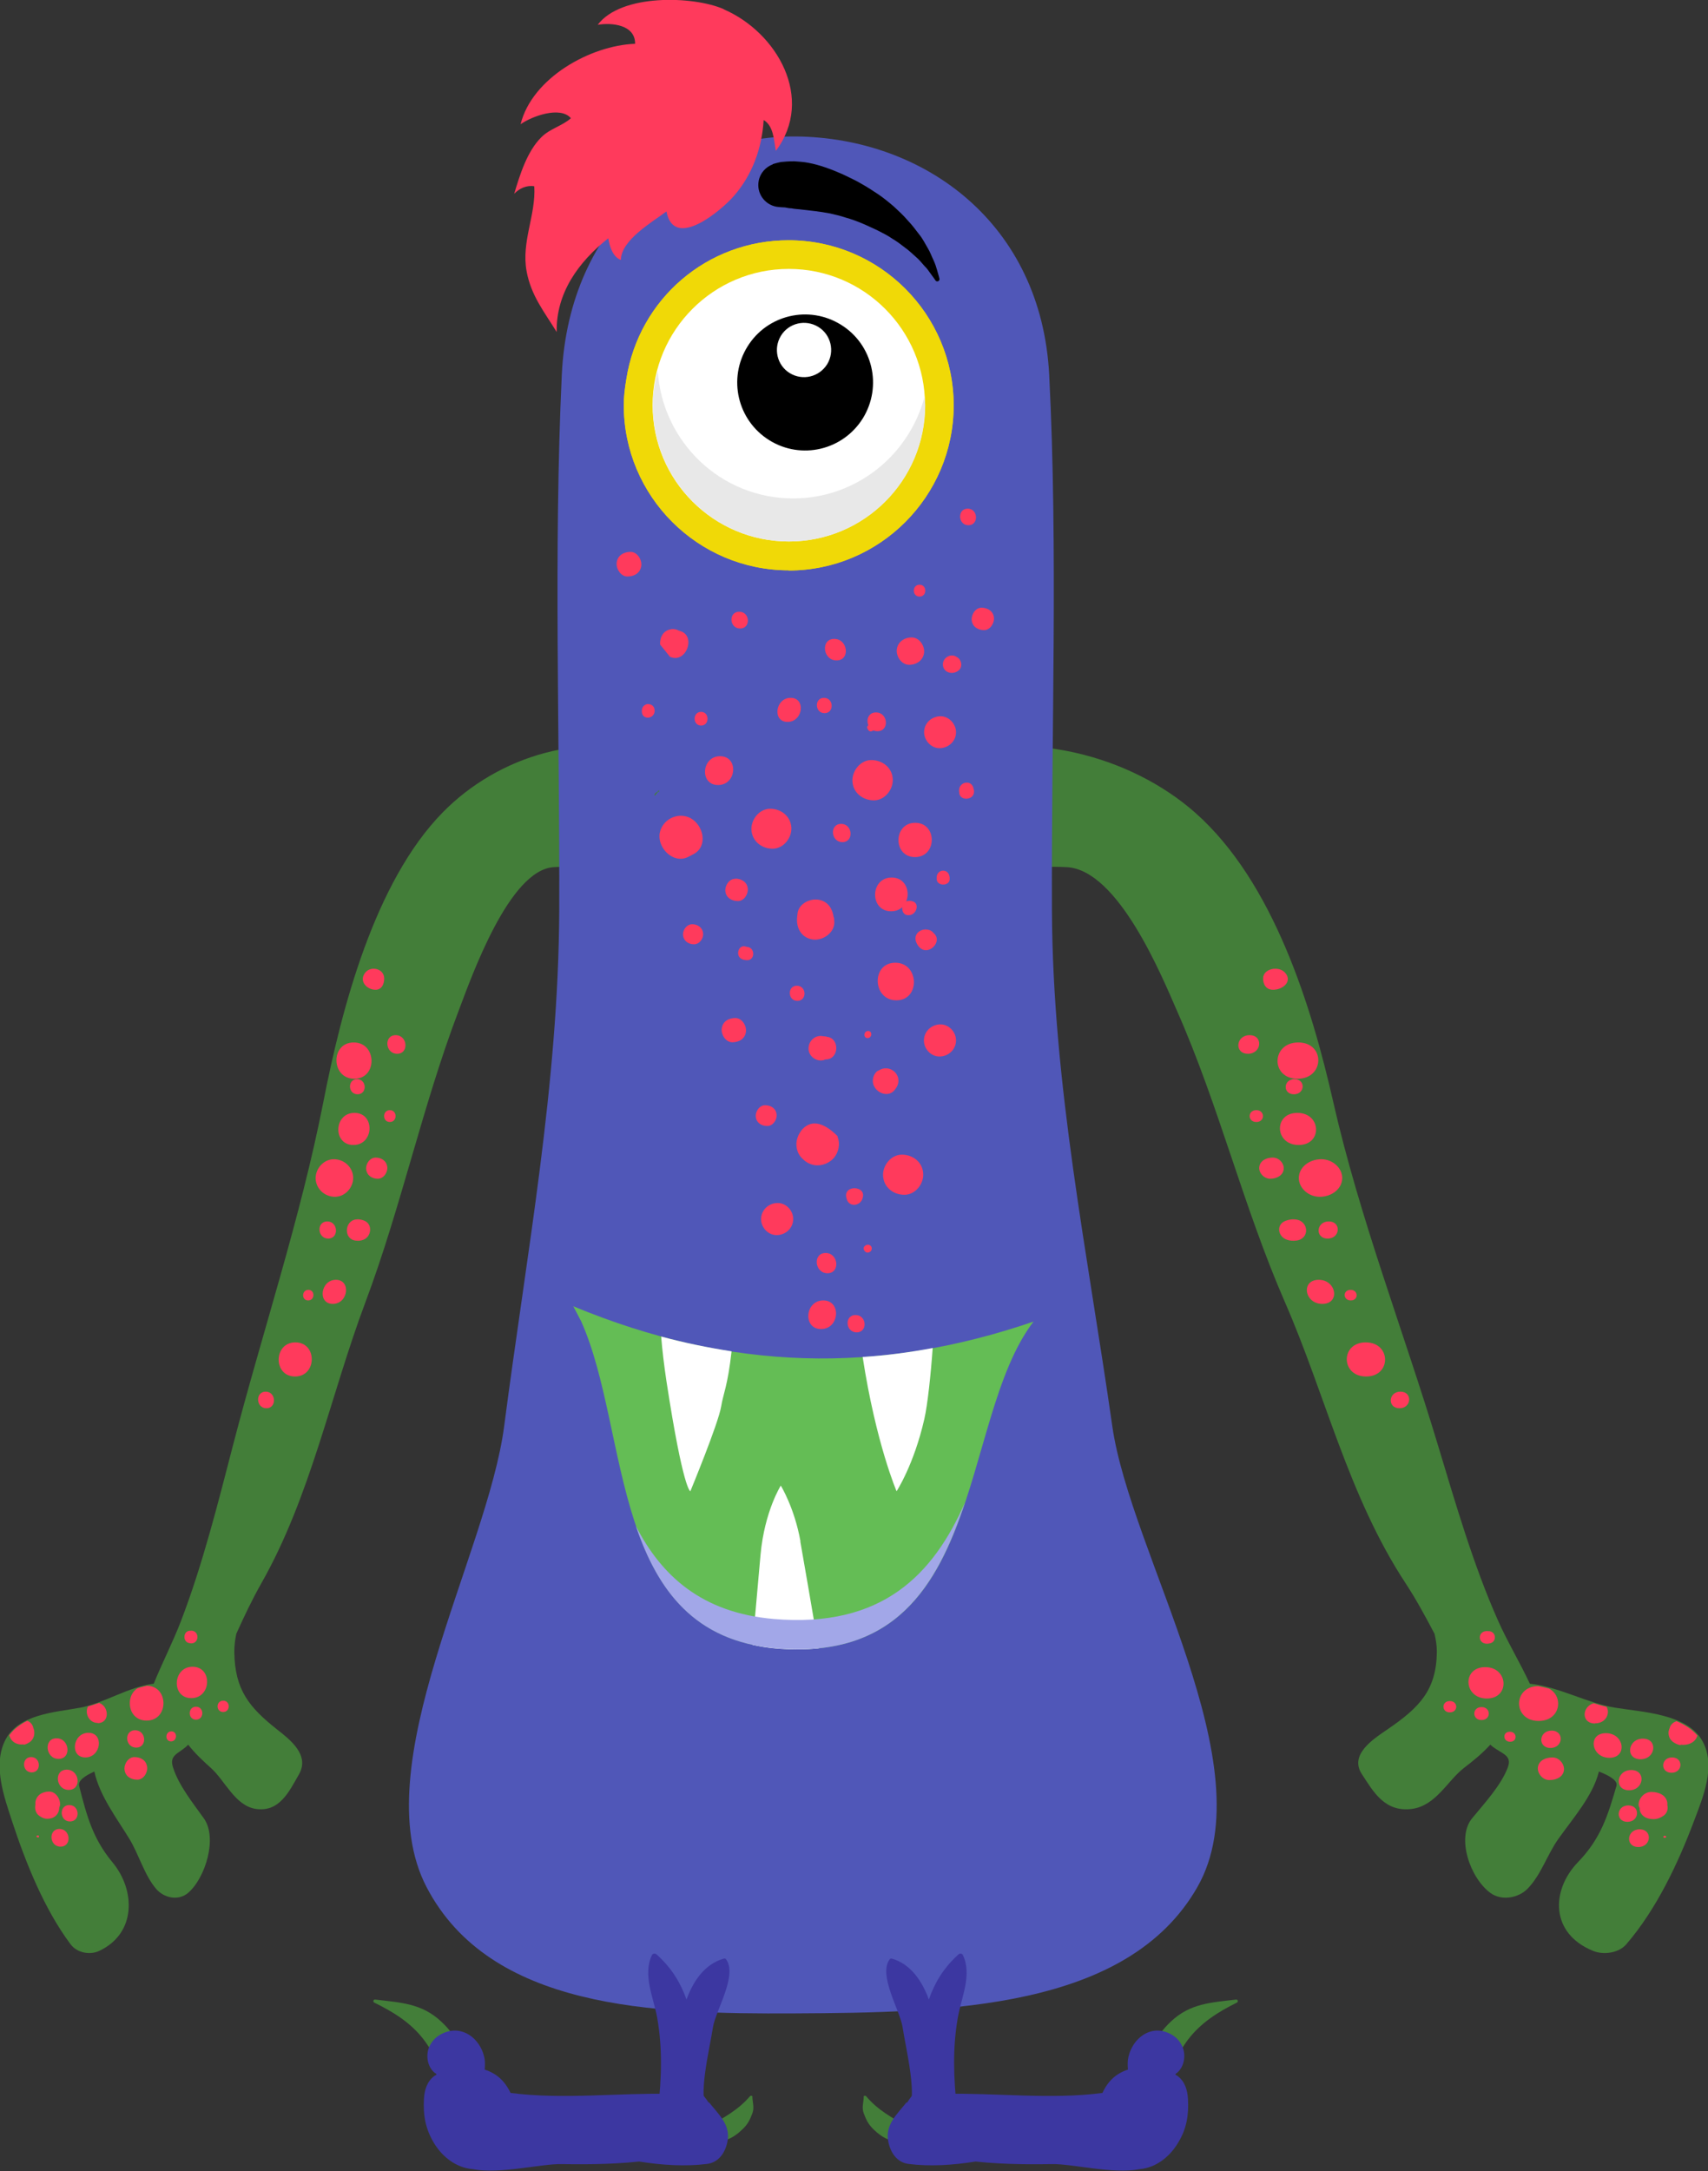 <?xml version="1.0" encoding="UTF-8"?>
<svg xmlns="http://www.w3.org/2000/svg" viewBox="0 0 93.67 119">
  <rect x="0" y="0" width="93.67" height="119" fill="#333333" stroke="none"/>
  <defs>
    <style>
      .cls-1 {
        fill: #fff;
      }

      .cls-2, .cls-3 {
        fill: #f0d907;
      }

      .cls-4 {
        fill: #64bd55;
      }

      .cls-5 {
        fill: #3c37a1;
      }

      .cls-6 {
        isolation: isolate;
      }

      .cls-7 {
        fill: #ff3a5c;
      }

      .cls-3 {
        mix-blend-mode: multiply;
      }

      .cls-8 {
        fill: #5057b8;
      }

      .cls-9 {
        fill: #e8e8e8;
      }

      .cls-10 {
        fill: #a2a7e8;
      }

      .cls-11 {
        fill: #437e39;
      }
    </style>
  </defs>
  <g class="cls-6">
    <g id="Ebene_2" data-name="Ebene 2">
      <g id="_Ńëîé_1" data-name="Ńëîé 1">
        <g>
          <g>
            <path class="cls-11" d="M38.27,47.25c-.86-.35-2.05-.76-3.34-1.06,.02-.1,.02-.2,0-.3,.23-.07,.38-.25,.45-.45,.32,0,.59,.06,.78,.18,.19,.12,.47-.09,.34-.3-.28-.45-.71-.68-1.22-.78-.06-.1-.14-.19-.24-.26-.21-.14-.42-.24-.63-.35,.47-.1,.93-.2,1.34-.31,.28-.08,.26-.56-.05-.53-1.17,.11-2.4,.15-3.62,.23h0c0-.31-.21-.6-.49-.74,1.64-.19,3.28-.07,4.89-.71,.14-.06,.11-.26-.02-.31-4.26-1.65-9.15-.13-12.19,2.98-3.73,3.81-5.53,10.72-6.53,15.83-1.27,6.47-3.32,12.53-4.97,18.88-.82,3.17-1.67,6.54-2.84,9.59-.44,1.15-1.03,2.29-1.5,3.45-1.36,.16-2.73,1.07-4.02,1.31-1.38,.26-3.46,.34-4.16,1.86-.63,1.36-.02,3.04,.41,4.36,.75,2.28,1.76,4.81,3.21,6.75,.35,.47,1.06,.61,1.58,.36,2.03-.96,1.99-3.32,.72-4.85-1.09-1.31-1.42-2.58-1.83-4.19-.07-.28,.3-.55,.84-.79,0,0,0,.02,0,.03,.29,1.31,1.23,2.54,1.92,3.67,.52,.86,.82,1.98,1.46,2.73,.42,.5,1.21,.68,1.75,.23,.96-.82,1.63-3.03,.87-4.09-.6-.84-1.38-1.81-1.69-2.79-.21-.65,.23-.73,.71-1.13,.05-.04,.08-.08,.12-.12,.38,.49,.86,.93,1.25,1.28,.77,.69,1.32,2.06,2.45,2.24,1.31,.2,1.84-.96,2.38-1.9,.6-1.06-.5-1.9-1.2-2.45-1.54-1.22-2.32-2.17-2.35-4.25,0-.34,.04-.67,.11-1,.42-.93,.86-1.86,1.37-2.76,2.71-4.77,3.8-10.33,5.71-15.41,1.96-5.22,3.13-10.77,5.11-15.97,.7-1.84,2.77-7.75,5.23-7.88,1.44-.08,2.92,.13,4.37,.12,1.08,0,2.43-.32,3.46-.17,.14,.02,.18-.18,.05-.23Z"/>
            <path class="cls-7" d="M16.18,75.45c-1.21,0-1.19-1.87,.02-1.87s1.19,1.87-.02,1.87Zm2.24-5.3c-.84,0-1.02,1.32-.17,1.32s1.02-1.32,.17-1.32Zm-1.51,.55c-.37,0-.39,.58-.01,.58s.39-.58,.01-.58Zm1.04-3.75c-.61,0-.55,.94,.05,.94s.55-.94-.05-.94Zm2.03-.04c-.15-.06-.29-.09-.45-.07-.64,.07-.7,1.08-.03,1.16,.16,.02,.29,.01,.44-.05,.43-.17,.51-.85,.04-1.04Zm-.54-5.91c-1.14,0-1.2,1.76-.06,1.76s1.2-1.76,.06-1.76Zm-1.13,2.54c-.56,0-1.01,.51-1,1.06,.02,.57,.5,1,1.06,1s1.01-.51,1-1.06c-.02-.57-.5-1-1.06-1Zm2.29-.09c-.32,0-.55,.35-.52,.64,.04,.34,.32,.52,.64,.52s.55-.35,.52-.64c-.04-.34-.32-.52-.64-.52Zm.78-2.6c-.42,0-.42,.65,0,.65s.42-.65,0-.65Zm-1.8-1.7c-.53,0-.51,.83,.03,.83s.51-.83-.03-.83Zm-.18-2.01c-1.29,0-1.25,1.99,.03,1.99s1.25-1.99-.03-1.99Zm.64-3.84c-.37,.45,.04,.92,.51,.95,.38,.03,.53-.32,.52-.64-.02-.52-.72-.68-1.03-.31Zm1.66,3.44c-.66,0-.58,1.02,.08,1.02s.58-1.02-.08-1.02Zm-7.13,19.54c-.58,0-.54,.91,.04,.91s.54-.91-.04-.91ZM2.73,99.68c.35-.05,.52-.33,.52-.6,.01-.04,.03-.08,.04-.12,.04-.33-.22-.76-.59-.76s-.71,.19-.76,.59c0,.05,0,.1,0,.14-.04,.21,.01,.45,.2,.59,.19,.14,.36,.2,.59,.16Zm1.95-3.35c.87,0,1.04-1.35,.17-1.35s-1.04,1.35-.17,1.35Zm-2.97-.02c-.54,0-.51,.84,.03,.84s.51-.84-.03-.84Zm5.66,0c-.34,0-.58,.39-.54,.7,.05,.37,.36,.54,.7,.54s.58-.39,.54-.7c-.05-.37-.36-.54-.7-.54Zm-5.75-.81s0,0,0,0c.14-.1,.24-.25,.26-.46,.01-.12-.01-.25-.07-.37,0,0,0,0,.01,0-.06-.19-.18-.29-.32-.35-.39,.19-.73,.44-.99,.79,.09,.39,.47,.56,.8,.5l-.03,.03c.12-.02,.23-.07,.33-.14Zm5.85,.29c.62,0,.56-.95-.06-.95s-.56,.95,.06,.95Zm-4.26,.62c.73,0,.61-1.13-.11-1.13s-.61,1.13,.11,1.13Zm2.15-1.96c.67,0,.63-.93,.07-1.11-.2,.07-.4,.14-.6,.19-.19,.33,.01,.91,.54,.91Zm-3.32,6.16c-.05,.01-.05,.08,0,.1h.04c.08,.03,.08-.12,0-.1-.01,0-.02,0-.04,0Zm8.52-9.25c-1.1,0-1.18,1.72-.07,1.72s1.18-1.72,.07-1.72Zm-1.16,3.54c-.35,0-.37,.55-.02,.55s.37-.55,.02-.55Zm1-4.83c.57,.1,.57-.78,0-.68-.01,0-.02,0-.03,0-.34,.06-.34,.61,0,.67,.01,0,.02,0,.04,0Zm1.84,3.77c.4,0,.41-.62,0-.62s-.41,.62,0,.62Zm-8.92,7.38c.63,0,.56-.97-.06-.97s-.56,.97,.06,.97Zm.34-4.22c-.72,0-.61,1.11,.11,1.11s.61-1.11-.11-1.11Zm7.09-3.45c-.46,0-.46,.71,0,.71s.46-.71,0-.71Zm-6.95,5.39c-.58,0-.54,.9,.04,.9s.54-.9-.04-.9Zm4.26-6.54c-.17,.04-.35,.08-.52,.14-.7,.44-.53,1.77,.5,1.77,1.23,0,1.23-1.89,.02-1.91Z"/>
          </g>
          <g>
            <path class="cls-11" d="M49.32,47.25c1-.35,2.38-.76,3.87-1.06-.02-.1-.03-.2,0-.3-.27-.07-.44-.25-.53-.45-.37,0-.68,.06-.9,.18-.22,.12-.54-.09-.39-.3,.32-.45,.82-.68,1.41-.78,.07-.1,.16-.19,.28-.26,.25-.14,.49-.24,.73-.35-.55-.1-1.07-.2-1.55-.31-.32-.08-.3-.56,.06-.53,1.35,.11,2.78,.15,4.19,.23h0c0-.31,.25-.6,.57-.74-1.9-.19-3.8-.07-5.67-.71-.17-.06-.13-.26,.02-.31,4.93-1.65,10.6-.13,14.13,2.98,4.32,3.81,6.41,10.72,7.57,15.83,1.47,6.47,3.85,12.53,5.76,18.88,.96,3.17,1.93,6.54,3.29,9.59,.51,1.15,1.2,2.29,1.74,3.45,1.57,.16,3.16,1.07,4.66,1.31,1.59,.26,4,.34,4.82,1.86,.73,1.36,.02,3.04-.48,4.36-.86,2.28-2.04,4.81-3.71,6.75-.4,.47-1.23,.61-1.83,.36-2.35-.96-2.3-3.32-.83-4.85,1.27-1.31,1.65-2.58,2.12-4.19,.08-.28-.35-.55-.97-.79,0,0,0,.02,0,.03-.33,1.31-1.42,2.54-2.22,3.67-.61,.86-.95,1.98-1.69,2.73-.49,.5-1.41,.68-2.03,.23-1.12-.82-1.88-3.03-1.01-4.09,.69-.84,1.59-1.81,1.96-2.79,.24-.65-.27-.73-.82-1.13-.05-.04-.09-.08-.14-.12-.44,.49-.99,.93-1.45,1.28-.89,.69-1.53,2.06-2.84,2.24-1.51,.2-2.13-.96-2.75-1.9-.7-1.06,.58-1.9,1.39-2.45,1.79-1.22,2.69-2.17,2.72-4.25,0-.34-.05-.67-.13-1-.49-.93-.99-1.86-1.58-2.76-3.14-4.77-4.4-10.33-6.62-15.41-2.28-5.22-3.62-10.77-5.92-15.97-.81-1.84-3.21-7.75-6.06-7.88-1.67-.08-3.38,.13-5.06,.12-1.25,0-2.81-.32-4.01-.17-.16,.02-.21-.18-.06-.23Z"/>
            <path class="cls-7" d="M74.92,75.45c1.4,0,1.38-1.87-.02-1.87s-1.38,1.87,.02,1.87Zm-2.6-5.3c.98,0,1.19,1.32,.2,1.32s-1.19-1.32-.2-1.32Zm1.75,.55c.43,0,.45,.58,.01,.58s-.45-.58-.01-.58Zm-1.2-3.75c.7,0,.64,.94-.06,.94s-.64-.94,.06-.94Zm-2.35-.04c.17-.06,.34-.09,.52-.07,.75,.07,.81,1.08,.04,1.16-.18,.02-.34,.01-.51-.05-.5-.17-.6-.85-.05-1.04Zm.63-5.91c1.32,0,1.39,1.76,.07,1.76s-1.39-1.76-.07-1.76Zm1.31,2.54c.65,0,1.17,.51,1.15,1.06-.02,.57-.58,1-1.23,1s-1.17-.51-1.15-1.06c.02-.57,.58-1,1.23-1Zm-2.66-.09c.37,0,.64,.35,.6,.64-.04,.34-.38,.52-.74,.52s-.64-.35-.6-.64c.04-.34,.37-.52,.74-.52Zm-.9-2.6c.48,0,.49,.65,0,.65s-.49-.65,0-.65Zm2.09-1.7c.62,0,.59,.83-.03,.83s-.59-.83,.03-.83Zm.21-2.01c1.49,0,1.45,1.99-.04,1.99s-1.45-1.99,.04-1.99Zm-.74-3.84c.43,.45-.04,.92-.59,.95-.45,.03-.61-.32-.6-.64,.02-.52,.84-.68,1.19-.31Zm-1.93,3.44c.76,0,.67,1.02-.09,1.02s-.67-1.02,.09-1.02Zm8.27,19.54c.68,0,.62,.91-.05,.91s-.62-.91,.05-.91Zm13.72,23.42c-.41-.05-.61-.33-.6-.6-.02-.04-.04-.08-.05-.12-.05-.33,.26-.76,.69-.76s.82,.19,.88,.59c0,.05,0,.1,0,.14,.05,.21-.01,.45-.23,.59-.22,.14-.41,.2-.69,.16Zm-2.26-3.35c-1,0-1.21-1.35-.19-1.35s1.2,1.35,.19,1.35Zm3.44-.02c.63,0,.6,.84-.03,.84s-.6-.84,.03-.84Zm-6.56,0c.39,0,.67,.39,.63,.7-.05,.37-.41,.54-.8,.54s-.67-.39-.63-.7c.05-.37,.41-.54,.81-.54Zm6.67-.81s0,0,0,0c-.16-.1-.28-.25-.3-.46-.02-.12,.01-.25,.07-.37,0,0,0,0-.01,0,.07-.19,.21-.29,.37-.35,.45,.19,.85,.44,1.15,.79-.11,.39-.54,.56-.93,.5l.03,.03c-.14-.02-.27-.07-.38-.14Zm-6.78,.29c-.71,0-.65-.95,.06-.95s.65,.95-.06,.95Zm4.94,.62c-.85,0-.71-1.13,.13-1.13s.71,1.13-.13,1.13Zm-2.49-1.96c-.78,0-.73-.93-.08-1.11,.24,.07,.47,.14,.7,.19,.22,.33-.01,.91-.62,.91Zm3.85,6.16c.06,.01,.06,.08,0,.1h-.04c-.09,.03-.09-.12,0-.1,.01,0,.03,0,.04,0Zm-9.88-9.25c1.28,0,1.37,1.72,.09,1.72s-1.37-1.72-.09-1.72Zm1.35,3.54c.41,0,.43,.55,.02,.55s-.43-.55-.02-.55Zm-1.15-4.83c-.66,.1-.66-.78,0-.68,.01,0,.03,0,.04,0,.39,.06,.39,.61,0,.67-.01,0-.03,0-.04,0Zm-2.14,3.77c-.46,0-.47-.62,0-.62s.47,.62,0,.62Zm10.34,7.38c-.73,0-.65-.97,.07-.97s.65,.97-.07,.97Zm-.39-4.22c.83,0,.71,1.11-.12,1.11s-.71-1.11,.12-1.11Zm-8.21-3.45c.53,0,.53,.71,0,.71s-.53-.71,0-.71Zm8.05,5.39c.67,0,.62,.9-.05,.9s-.62-.9,.05-.9Zm-4.94-6.54c.2,.04,.4,.08,.6,.14,.81,.44,.62,1.77-.58,1.77-1.42,0-1.43-1.89-.03-1.91Z"/>
          </g>
          <path class="cls-8" d="M61,78.17c-1.35-9.47-3.27-18.7-3.31-28.28-.04-9.67,.34-19.73-.15-29.34-.43-8.33-6.86-12.99-13.87-13.07-6.43-.07-12.47,4.74-12.86,13.07-.45,9.61-.11,19.67-.14,29.34-.04,9.58-1.79,18.81-3.02,28.28-.92,7.05-7.69,18.66-4.26,25.26,3.49,6.7,12.43,6.97,20.17,6.93,8.47-.04,18.29-.23,22.11-6.93,3.76-6.6-3.66-18.21-4.67-25.26Z"/>
          <g>
            <path class="cls-3" d="M43.26,31.26c-4.99,0-9.05-4.06-9.05-9.05,0-.44,.05-.9,.14-1.43,.69-4.4,4.44-7.61,8.9-7.61,4.99,0,9.05,4.06,9.05,9.05s-4.06,9.05-9.05,9.05Z"/>
            <path class="cls-2" d="M43.26,31.26c-4.99,0-9.05-4.06-9.05-9.05,0-.44,.05-.9,.14-1.43,.69-4.4,4.44-7.61,8.9-7.61,4.99,0,9.05,4.06,9.05,9.05s-4.06,9.05-9.05,9.05Z"/>
            <g>
              <g>
                <path class="cls-1" d="M35.79,22.21c0,4.13,3.35,7.47,7.47,7.47s7.47-3.35,7.47-7.47-3.34-7.47-7.47-7.47-7.47,3.35-7.47,7.47Z"/>
                <path class="cls-9" d="M36.07,20.3c.24,3.91,3.45,7.02,7.43,7.02,3.46,0,6.35-2.37,7.2-5.56,0,.15,.04,.3,.04,.45,0,4.13-3.34,7.47-7.47,7.47s-7.47-3.35-7.47-7.47c0-.67,.12-1.3,.28-1.91Z"/>
              </g>
              <g>
                <path d="M42.19,24.13c1.75,1.09,4.04,.55,5.13-1.2,1.08-1.75,.55-4.05-1.2-5.13-1.75-1.09-4.05-.55-5.13,1.2-1.08,1.75-.55,4.04,1.2,5.13Z"/>
                <path class="cls-1" d="M43.31,20.45c.7,.43,1.61,.22,2.05-.48,.43-.7,.22-1.62-.48-2.05-.7-.43-1.62-.22-2.05,.48-.43,.7-.22,1.62,.48,2.05Z"/>
              </g>
            </g>
          </g>
          <path class="cls-4" d="M31.44,71.6c8.59,3.56,16.74,3.75,25.24,.84-4.21,5.5-2.51,18.9-14.09,17.91-9.24-.79-7.98-11.81-10.72-17.93l-.43-.82Z"/>
          <g>
            <path class="cls-1" d="M43.9,84.49c-.33-1.85-1.08-3.06-1.08-3.06,0,0-.89,1.4-1.11,3.78-.15,1.65-.32,3.63-.44,4.95,.41,.09,.85,.16,1.31,.2,.84,.07,1.61,.06,2.32-.01-.43-2.51-.82-4.81-1.01-5.86Z"/>
            <path class="cls-1" d="M49.17,81.74s.95-1.45,1.52-3.95c.18-.77,.36-2.48,.46-3.9-1.28,.24-2.56,.41-3.84,.49,.73,4.74,1.86,7.36,1.86,7.36Z"/>
            <path class="cls-1" d="M40.12,74.07c-1.28-.2-2.57-.46-3.86-.81,.06,.76,.16,1.58,.29,2.45,.92,6,1.31,6.03,1.31,6.03,0,0,1.54-3.72,1.69-4.65,.11-.69,.36-1.12,.57-3.02Z"/>
          </g>
          <path class="cls-10" d="M42.43,88.74c-3.94-.34-6.15-2.36-7.56-5.1,1.19,3.5,3.2,6.33,7.71,6.71,6.5,.56,8.82-3.42,10.34-7.99-1.73,3.92-4.51,6.89-10.5,6.38Z"/>
          <g>
            <path class="cls-11" d="M24.2,110.81c-1.08-1.01-2.23-1.04-3.63-1.21-.1-.01-.13,.13-.04,.17,1.04,.51,2,1.1,2.71,2.03,.59,.77,.93,1.71,1.59,2.41,.23,.25,.67,.09,.74-.23,.24-1.14-.56-2.42-1.37-3.17Z"/>
            <path class="cls-11" d="M41.27,114.94c0-.08-.1-.08-.14-.04-.65,.76-1.44,1.18-2.3,1.66-.33,.18-.24,.76,.14,.81,.69,.1,1.25-.17,1.74-.65,.29-.27,.41-.51,.55-.88,.12-.32,.01-.59,0-.92Z"/>
            <g>
              <path class="cls-5" d="M39.81,107.37s-.06-.02-.09-.02c-1.11,.3-1.73,1.31-2.07,2.25-.32-.89-.79-1.71-1.65-2.48-.07-.06-.2-.04-.24,.03-.53,1.09,.08,2.33,.28,3.44,.3,1.69,.24,3.34,.05,5.02-.1,.04-.2,.06-.3,.1-1.31,.53,.07,2,1.38,1.41,0-.04,0-.06,.02-.08,.03-.05,.1-.04,.2,.03,1.13,.31,1.97-.49,1.43-1.25-.59-.82,.09-3.45,.28-4.7,.14-.91,1.4-2.91,.69-3.76Z"/>
              <path class="cls-5" d="M38.87,115.26c-.08-.12-.16-.24-.27-.37-.57-.72-1.35-.6-1.83-.12-2.86-.06-5.91,.32-8.77-.05-.32-.67-.77-1.07-1.42-1.28,.02-.2,.02-.4,0-.56-.15-.97-1.03-1.83-2.08-1.51-.41,.13-.72,.36-.92,.74-.25,.47-.17,1.15,.25,1.5,.02,.02,.04,.03,.07,.04,.02,.02,.03,.05,.04,.07-.05,.03-.1,.05-.12,.07-.4,.3-.54,.76-.57,1.25-.05,.89,.08,1.64,.54,2.41,.42,.7,1.09,1.27,1.92,1.42,.08,.01,.15,.02,.23,.03,1.49,.28,3.73-.3,4.84-.28,.83,.01,2.57,.04,4.27-.14,1.26,.2,2.54,.28,3.73,.13,.64-.08,.99-.62,1.11-1.2,.2-.94-.48-1.51-1.01-2.18Z"/>
            </g>
          </g>
          <g>
            <path class="cls-11" d="M64.21,110.81c1.07-1.01,2.21-1.04,3.58-1.21,.1-.01,.13,.13,.04,.17-1.03,.51-1.97,1.1-2.68,2.03-.58,.77-.91,1.71-1.57,2.41-.23,.25-.66,.09-.73-.23-.24-1.14,.56-2.42,1.36-3.17Z"/>
            <path class="cls-11" d="M47.36,114.94c0-.08,.1-.08,.14-.04,.64,.76,1.42,1.18,2.27,1.66,.33,.18,.24,.76-.14,.81-.68,.1-1.23-.17-1.72-.65-.28-.27-.4-.51-.54-.88-.12-.32-.01-.59,0-.92Z"/>
            <g>
              <path class="cls-5" d="M48.81,107.37s.06-.02,.08-.02c1.09,.3,1.71,1.31,2.05,2.25,.31-.89,.78-1.71,1.63-2.48,.06-.06,.2-.04,.23,.03,.53,1.09-.08,2.33-.27,3.44-.3,1.69-.23,3.34-.05,5.02,.1,.04,.2,.06,.3,.1,1.3,.53-.07,2-1.37,1.41,0-.04,0-.06-.02-.08-.03-.05-.09-.04-.2,.03-1.12,.31-1.95-.49-1.41-1.25,.58-.82-.09-3.45-.28-4.7-.13-.91-1.39-2.91-.68-3.76Z"/>
              <path class="cls-5" d="M49.74,115.26c.08-.12,.16-.24,.26-.37,.57-.72,1.34-.6,1.8-.12,2.82-.06,5.84,.32,8.66-.05,.31-.67,.76-1.07,1.4-1.28-.02-.2-.02-.4,0-.56,.15-.97,1.02-1.83,2.05-1.51,.4,.13,.71,.36,.9,.74,.25,.47,.16,1.15-.25,1.5-.02,.02-.04,.03-.06,.04-.02,.02-.03,.05-.04,.07,.05,.03,.1,.05,.12,.07,.4,.3,.54,.76,.57,1.25,.05,.89-.07,1.64-.54,2.41-.42,.7-1.08,1.27-1.9,1.42-.08,.01-.15,.02-.22,.03-1.47,.28-3.68-.3-4.78-.28-.82,.01-2.54,.04-4.21-.14-1.25,.2-2.51,.28-3.68,.13-.63-.08-.98-.62-1.1-1.2-.2-.94,.47-1.51,1-2.18Z"/>
            </g>
          </g>
          <path class="cls-11" d="M36.1,43.35c-.07,.11-.17,.07-.21,.23,0,.03,.05,.04,.05,0l.16-.19c.08,.07,.05-.13,0-.05Z"/>
          <path class="cls-7" d="M38.45,39.02c-.48,0-.47,.75,0,.75s.47-.75,0-.75Z"/>
          <path class="cls-7" d="M45.19,38.25c-.54,0-.51,.84,.03,.84s.51-.84-.03-.84Z"/>
          <path class="cls-7" d="M47.78,41.66c-.6,0-1.07,.61-1.03,1.18,.04,.63,.58,1.03,1.18,1.03s1.07-.61,1.03-1.18c-.04-.63-.58-1.03-1.18-1.03Z"/>
          <path class="cls-7" d="M42.24,44.33c-.6,0-1.06,.59-1.03,1.16,.04,.62,.56,1.03,1.16,1.03s1.06-.59,1.03-1.16c-.04-.62-.56-1.03-1.16-1.03Z"/>
          <path class="cls-7" d="M45.72,50.28c-.06-.45-.29-.84-.76-.95-.49-.12-1.15,.18-1.22,.73,0,.06-.02,.12-.02,.18-.07,.55,.17,1.1,.76,1.24,.6,.15,1.36-.36,1.27-1.03,0-.06-.01-.11-.02-.17Z"/>
          <path class="cls-7" d="M46.13,45.16c-.65,0-.57,1,.07,1s.57-1-.07-1Z"/>
          <path class="cls-7" d="M43.36,38.25c-.84,0-1.02,1.32-.17,1.32s1.02-1.32,.17-1.32Z"/>
          <path class="cls-7" d="M50.19,45.1c-1.21,0-1.23,1.88-.01,1.88s1.23-1.88,.01-1.88Z"/>
          <path class="cls-7" d="M48.9,48.1c-1.19,0-1.22,1.85-.03,1.85s1.22-1.85,.03-1.85Z"/>
          <path class="cls-7" d="M49.1,52.77c-1.33,0-1.26,2.06,.06,2.06s1.26-2.06-.06-2.06Z"/>
          <path class="cls-7" d="M48.96,53.68s.02,.02,.03,.02c-.03,.01-.06,.02-.09,.04-.22,.09-.14,.38,.04,.45,.01,0,.02,.01,.04,.02,.15,.06,.34-.08,.34-.24,0-.04,.03-.12,.03-.16,.01-.19-.29-.32-.38-.13Z"/>
          <path class="cls-7" d="M40.96,51.9s-.03,0-.04-.01c-.44-.16-.63,.55-.19,.7,.08,.03,.15,.03,.23,.04,.47,.02,.46-.71,0-.73Z"/>
          <g>
            <path class="cls-7" d="M40.38,56.17s.01,0,.02,0c0,0,0,0,.01,0,0,0-.02,0-.03,0Z"/>
            <path class="cls-7" d="M40.39,56.17s-.04,0-.06,0c.25-.05-.04,1.21,.39,.74,.08-.09,.12-.21,.12-.32-.01-.24-.21-.41-.45-.42Z"/>
          </g>
          <path class="cls-7" d="M45.34,56.82c-.08-.01-.16-.02-.25-.03-.36-.05-.68,.21-.74,.57,0,0,0,.02,0,.02-.07,.43,.33,.8,.75,.74,.06,0,.11-.03,.17-.05,.02,0,.04,0,.06,0,.7-.05,.72-1.18,.01-1.24Z"/>
          <path class="cls-7" d="M45.94,62.28c-.68-.68-1.38-.97-1.93-.39,0,0,0,0,0,0-.02,.02-.04,.04-.06,.07-.03,.04-.05,.08-.08,.12,0,.01-.01,.02-.02,.03-.02,.03-.04,.07-.06,.11,0,.02-.01,.03-.02,.05-.07,.17-.11,.36-.09,.55,.03,.31,.16,.55,.36,.72,.16,.16,.36,.27,.6,.32,.1,.02,.21,.02,.31,.01h0s0,0,0,0c.3-.03,.59-.18,.79-.41,.13-.16,.21-.34,.25-.54,.04-.21,.02-.42-.06-.62Z"/>
          <path class="cls-7" d="M40.33,55.8c-.36,0-.7,.18-.75,.58-.04,.33,.22,.75,.58,.75s.7-.18,.75-.58c.04-.33-.22-.75-.58-.75Z"/>
          <path class="cls-7" d="M43.7,54.03c-.53,0-.51,.83,.03,.83s.51-.83-.03-.83Z"/>
          <path class="cls-7" d="M47.61,40.01s.01,.02,.02,.02c.07,.09,.19,.07,.26,0,0,0,.01-.02,.02-.03,.27-.35-.59-.37-.29,.01Z"/>
          <path class="cls-7" d="M51.59,39.26c-.48,0-.89,.35-.91,.84-.02,.46,.37,.91,.84,.91s.89-.35,.91-.84c.02-.46-.37-.91-.84-.91Z"/>
          <path class="cls-7" d="M48.04,39.05c-.67,0-.59,1.03,.08,1.03s.59-1.03-.08-1.03Z"/>
          <path class="cls-7" d="M50,34.94c-.41,0-.78,.25-.82,.68-.03,.38,.27,.82,.68,.82s.78-.25,.82-.68c.03-.38-.27-.82-.68-.82Z"/>
          <path class="cls-7" d="M45.75,35.02c-.76,0-.63,1.18,.13,1.18s.63-1.18-.13-1.18Z"/>
          <path class="cls-7" d="M40.54,33.53c-.6,0-.55,.92,.05,.92s.55-.92-.05-.92Z"/>
          <path class="cls-7" d="M39.49,41.45c-1.02,0-1.14,1.58-.11,1.58s1.14-1.58,.11-1.58Z"/>
          <path class="cls-7" d="M37.9,44.86s-.05-.03-.08-.04c-.68-.32-1.51,.11-1.64,.85-.14,.8,.74,1.71,1.56,1.3,.1-.05,.21-.11,.31-.16,.79-.44,.52-1.56-.14-1.94Z"/>
          <path class="cls-7" d="M40.32,48.17c-.34,0-.57,.38-.54,.68,.04,.36,.35,.54,.69,.54s.57-.38,.54-.69c-.04-.36-.35-.54-.69-.54Z"/>
          <path class="cls-7" d="M37.96,50.66c-.3,0-.53,.32-.5,.6,.03,.32,.3,.5,.6,.5s.53-.32,.5-.6c-.03-.32-.3-.5-.6-.5Z"/>
          <path class="cls-7" d="M48.16,58.68s-.02,.01-.03,.02c-.24,.16-.34,.56-.2,.82,0,.01,.01,.03,.02,.04,.21,.41,.84,.59,1.14,.15,.02-.02,.03-.05,.05-.07,.45-.66-.33-1.39-.97-.95Z"/>
          <path class="cls-7" d="M47.61,56.51c-.25,0-.28,.39-.03,.39s.28-.39,.03-.39Z"/>
          <path class="cls-7" d="M49.99,49.38s-.03,0-.04,0c-.62-.09-.61,.86-.09,.78,.01,0,.03,0,.04,0,.39-.06,.56-.7,.09-.77Z"/>
          <path class="cls-7" d="M51.18,51.11c-.06-.05-.13-.11-.21-.13-.41-.14-.9,.17-.73,.65,.03,.08,.07,.15,.12,.22,.5,.67,1.43-.27,.81-.73Z"/>
          <path class="cls-7" d="M52.07,48.06c-.04-.45-.65-.45-.7,0,0,.03,0,.05,0,.08-.04,.46,.76,.46,.71,0,0-.03,0-.05,0-.08Z"/>
          <path class="cls-7" d="M53.38,43.16c-.02-.05-.05-.1-.09-.15,0,0,0,0,0,0-.14-.16-.42-.14-.56,0-.14,.14-.15,.29-.12,.48,.07,.41,.73,.37,.8-.02,.02-.12,0-.21-.04-.3Z"/>
          <path class="cls-7" d="M51.58,56.15c-.48,0-.89,.36-.91,.85-.02,.47,.37,.91,.85,.91s.89-.36,.91-.85c.02-.47-.37-.91-.85-.91Z"/>
          <path class="cls-7" d="M49.46,63.29c-.6,0-1.07,.6-1.03,1.17,.04,.63,.57,1.03,1.17,1.03s1.07-.6,1.03-1.17c-.04-.63-.57-1.03-1.17-1.03Z"/>
          <path class="cls-7" d="M50.43,32.05c-.42,0-.42,.65,0,.65s.42-.65,0-.65Z"/>
          <path class="cls-7" d="M52.49,36.02s-.05-.02-.07-.04c-.33-.17-.73,.1-.71,.46,.02,.39,.44,.54,.75,.38,.02,0,.04-.02,.05-.03,.31-.16,.25-.63-.03-.77Z"/>
          <path class="cls-7" d="M53.83,33.31c-.34,0-.57,.38-.54,.69,.04,.36,.35,.54,.68,.54s.57-.38,.54-.69c-.04-.36-.35-.54-.69-.54Z"/>
          <path class="cls-7" d="M37.27,34.57s-.02,0-.03,0c-.13-.07-.27-.11-.44-.08-.43,.07-.62,.44-.6,.84,.18,.22,.36,.44,.54,.67,.9,.41,1.47-1.19,.53-1.42Z"/>
          <path class="cls-7" d="M35.57,38.59s-.02,0-.02,0c-.19,0-.35,.16-.35,.35v.06c0,.46,.65,.44,.7,0,0-.02,0-.05,0-.07,0-.18-.15-.34-.33-.33Z"/>
          <path class="cls-7" d="M34.58,30.25c-.37,0-.71,.19-.76,.59-.04,.33,.22,.76,.59,.76s.71-.19,.76-.59c.04-.33-.22-.76-.59-.76Z"/>
          <path class="cls-7" d="M53.07,27.88c-.58,0-.54,.91,.04,.91s.54-.91-.04-.91Z"/>
          <path class="cls-7" d="M46.43,65.7s0,.02,.01,.04c.14,.44,.73,.37,.86-.04,0-.01,0-.03,.01-.04,.22-.7-1.13-.73-.88,.04Z"/>
          <path class="cls-7" d="M41.96,60.58c-.31,0-.54,.34-.51,.63,.03,.34,.32,.51,.63,.51s.54-.34,.51-.63c-.03-.34-.32-.51-.63-.51Z"/>
          <path class="cls-7" d="M42.65,65.94c-.48,0-.89,.36-.91,.85-.02,.47,.37,.91,.85,.91s.89-.36,.91-.85c.02-.47-.37-.91-.85-.91Z"/>
          <path class="cls-7" d="M45.28,68.68c-.72,0-.61,1.11,.1,1.11s.61-1.11-.1-1.11Z"/>
          <path class="cls-7" d="M47.41,68.31s-.02,.02-.02,.03c-.04,.06-.03,.13,0,.19,.01,.02,.02,.03,.04,.05,.12,.16,.37,.05,.38-.13,.01-.23-.27-.3-.4-.13Z"/>
          <path class="cls-7" d="M45.15,71.28c-1.01,0-1.13,1.57-.12,1.57s1.13-1.57,.12-1.57Z"/>
          <path class="cls-7" d="M46.92,72.08c-.62,0-.56,.95,.06,.95s.56-.95-.06-.95Z"/>
          <path class="cls-7" d="M39.69,.5c-1.69-.73-5.63-.85-6.91,.86,.76-.13,2.06-.01,2.05,1.04-2.45,.09-5.65,1.87-6.28,4.41,.62-.44,2.18-1.01,2.76-.33-.47,.42-1.15,.57-1.62,1.04-.78,.77-1.18,2.06-1.49,3.1,.28-.29,.68-.48,1.1-.41,.1,1.57-.72,3.03-.42,4.66,.25,1.35,.97,2.22,1.65,3.33-.04-2.13,1.18-3.83,2.83-5.14,.07,.47,.26,1.03,.69,1.19,.01-1.09,1.71-2.07,2.5-2.66,.41,2.17,3.04-.09,3.69-.84,1.02-1.16,1.55-2.64,1.64-4.17,.55,.32,.56,1.11,.67,1.69,2.14-2.86,.08-6.49-2.86-7.76Z"/>
          <path d="M42.37,9s.17-.06,.46-.12c.19-.02,.44-.04,.72-.04,.24,.02,.52,.03,.81,.09,.58,.11,1.22,.34,1.87,.63,.32,.16,.65,.3,.97,.49,.32,.18,.64,.38,.95,.59,.31,.21,.6,.45,.87,.68,.27,.25,.53,.49,.76,.76,.24,.25,.44,.52,.63,.77,.2,.24,.33,.52,.47,.75,.14,.23,.22,.47,.32,.67,.09,.2,.15,.38,.19,.53,.09,.3,.13,.47,.13,.47,.02,.06-.02,.13-.08,.15-.05,.01-.1,0-.13-.04h0s-.1-.15-.28-.39c-.09-.12-.18-.27-.33-.41-.14-.15-.27-.33-.46-.49-.19-.16-.37-.35-.6-.51-.22-.17-.45-.35-.71-.5-.24-.17-.53-.31-.8-.45-.29-.13-.57-.27-.86-.39-.29-.12-.59-.23-.88-.31-.29-.1-.59-.16-.87-.23-.57-.11-1.1-.16-1.53-.21-.22-.03-.41-.03-.58-.07-.14,0-.25-.03-.36-.05-.3-.01-.48-.04-.48-.04h0c-.66-.13-1.09-.76-.96-1.42,.08-.43,.39-.76,.77-.9Z"/>
        </g>
      </g>
    </g>
  </g>
</svg>
